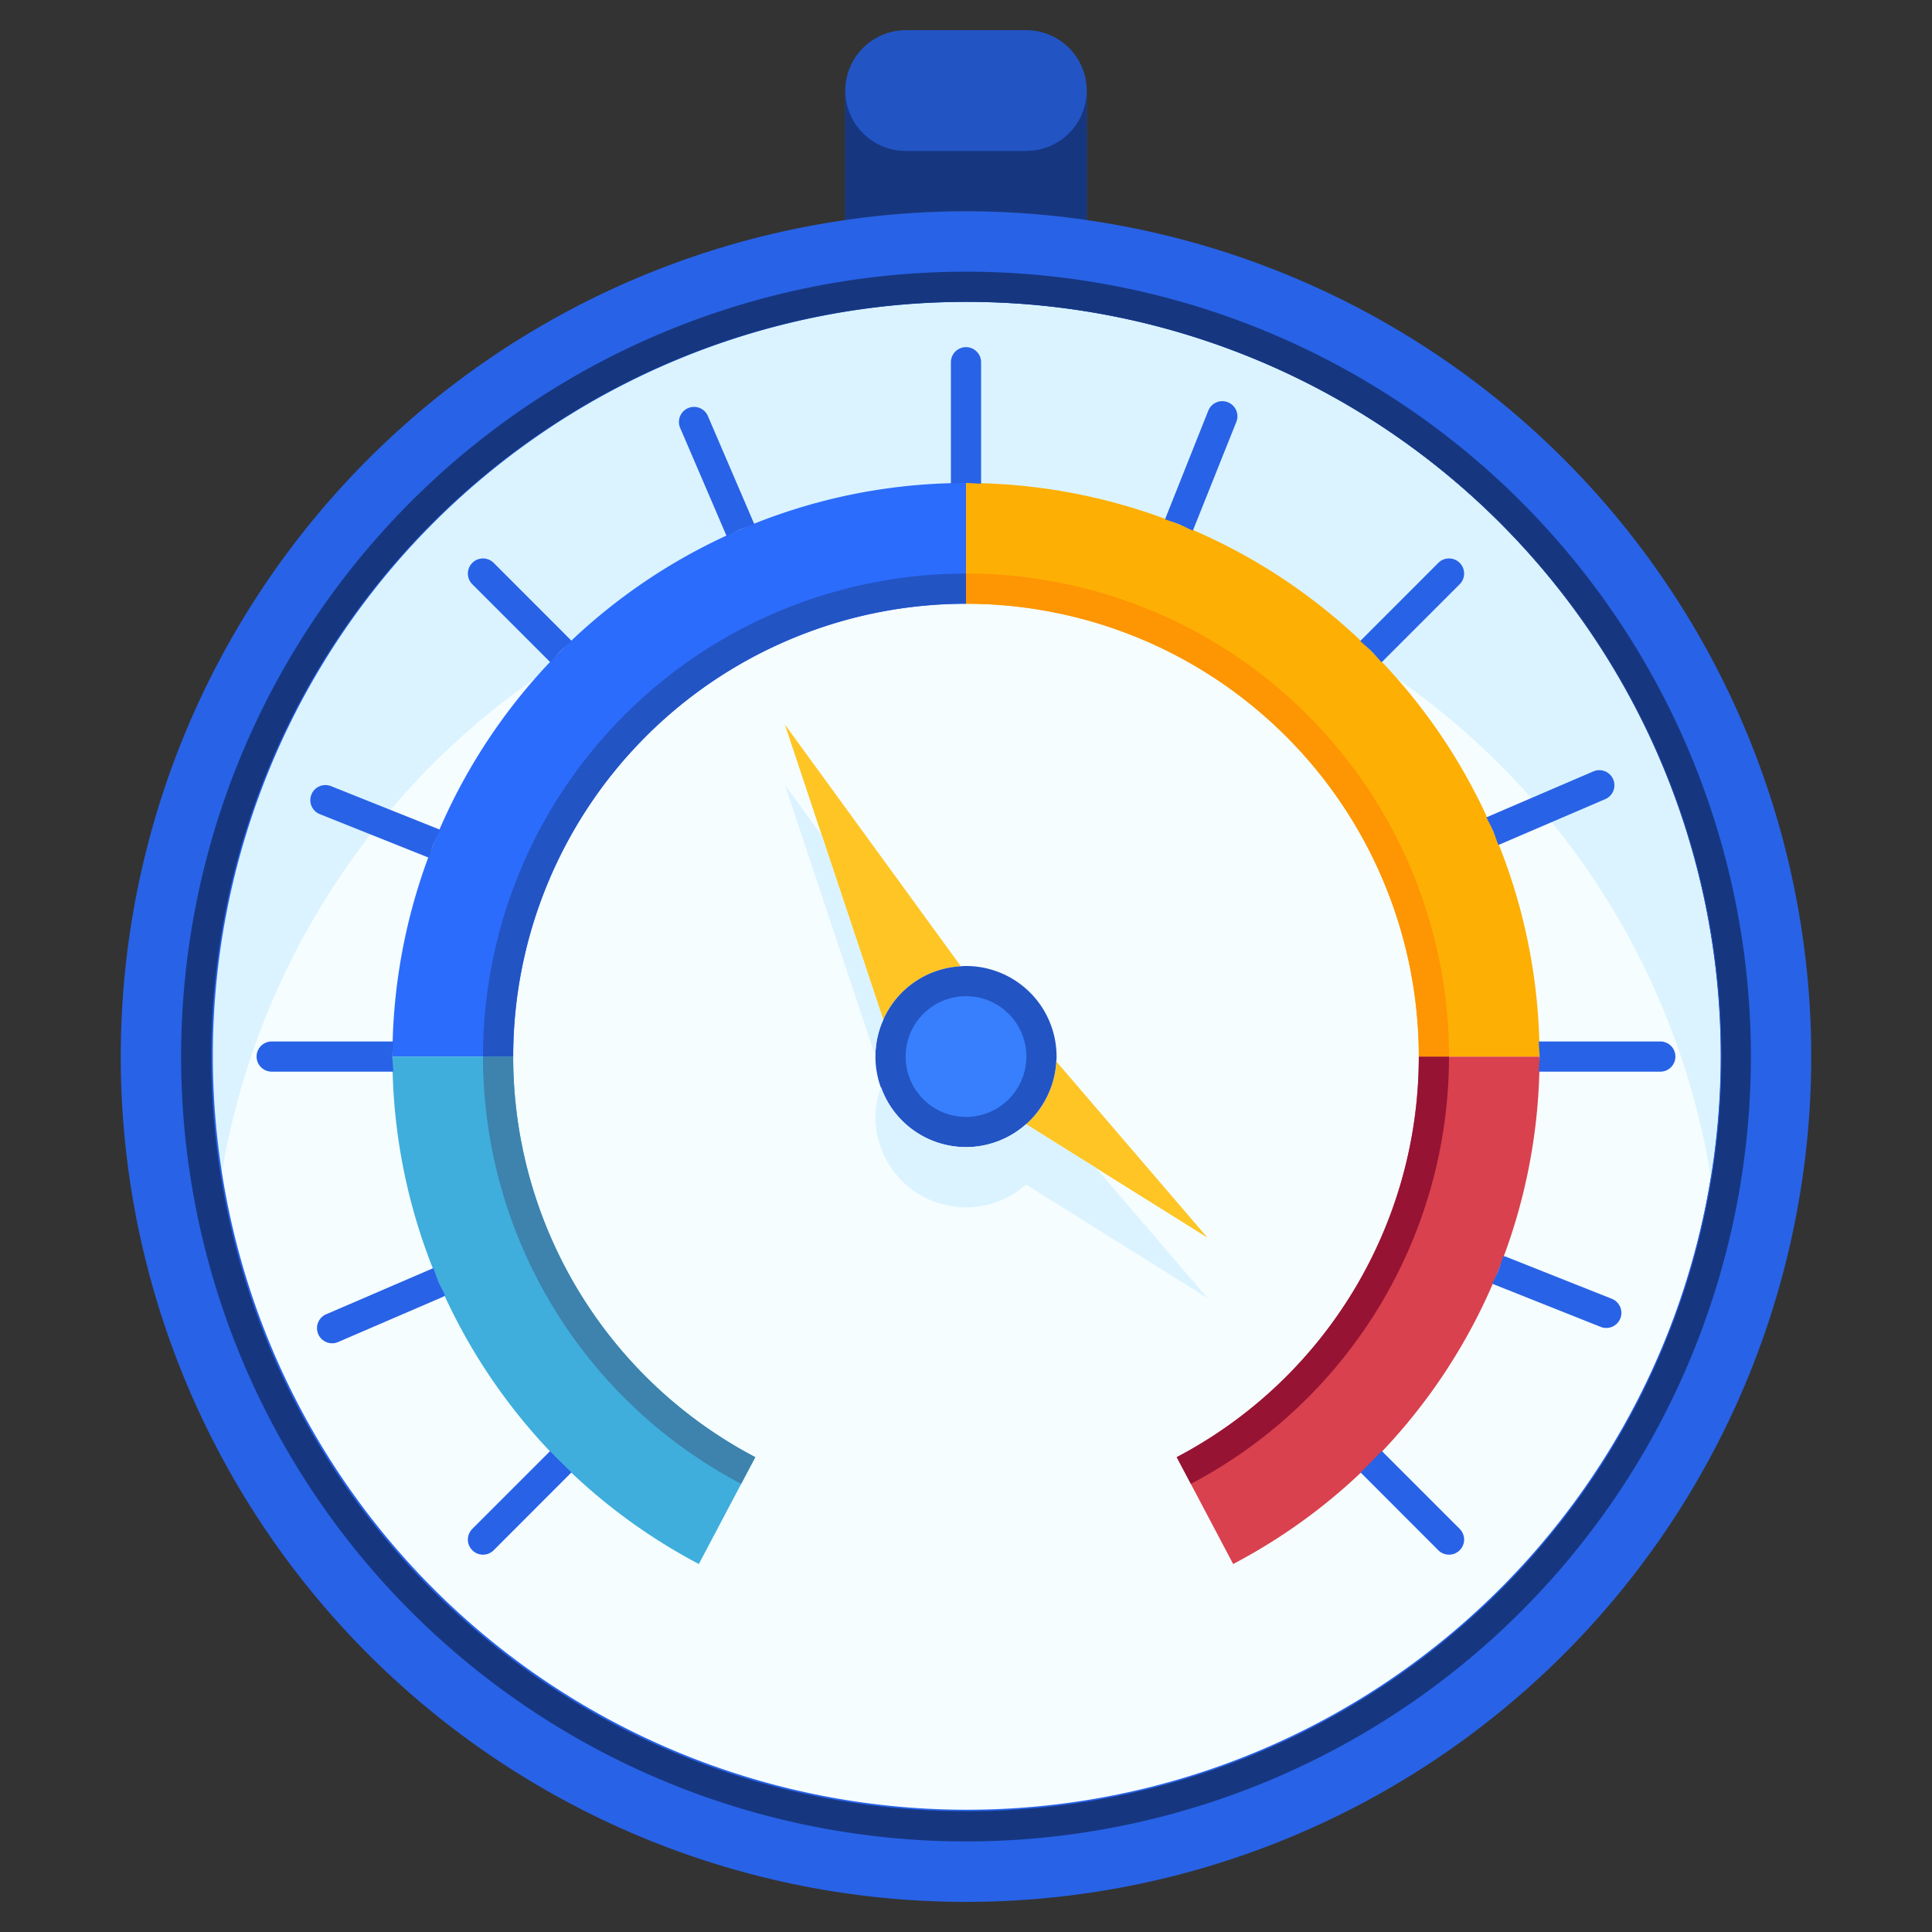 <!-- icon666.com - MILLIONS vector ICONS FREE --><svg viewBox="0 0 64 64" xmlns="http://www.w3.org/2000/svg"><rect x="0" y="0" width="64" height="64" fill="#333333" stroke="none"/><g id="_26-Barometer" data-name="26-Barometer"><circle cx="32" cy="35" fill="#f5fdff" r="25"></circle><path d="m32 18a25 25 0 0 1 24.677 21 25 25 0 1 0 -49.354 0 25 25 0 0 1 24.677-21z" fill="#dbf3ff"></path><path d="m34.99 35.16 5.01 5.84-6.01-3.76a2.956 2.956 0 0 0 1-2.08z" fill="#fec524"></path><path d="m26 24 5.83 8.01a2.978 2.978 0 0 0 -2.57 1.77z" fill="#fec524"></path><path d="m32 32a3 3 0 0 1 3 3 .86.86 0 0 1 -.01.16 3 3 0 0 1 -2.99 2.84 3 3 0 0 1 -3-3 2.934 2.934 0 0 1 .26-1.22 2.978 2.978 0 0 1 2.57-1.77.97.97 0 0 1 .17-.01z" fill="#2254c4"></path><path d="m36 3v4.29a27.731 27.731 0 0 0 -8 0v-4.29a2.006 2.006 0 0 1 2-2h4a2.006 2.006 0 0 1 2 2z" fill="#2254c4"></path><path d="m34 5h-4a2.006 2.006 0 0 1 -2-2v4.29a27.731 27.731 0 0 1 8 0v-4.29a2.006 2.006 0 0 1 -2 2z" fill="#163780"></path><path d="m28 7.29a27.731 27.731 0 0 1 8 0 28 28 0 1 1 -8 0zm4 2.71a24.975 24.975 0 1 0 .05 0z" fill="#2862e6"></path><path d="m47 35h4a18.966 18.966 0 0 1 -10.15 16.81l-1.87-3.54a14.983 14.983 0 0 0 8.02-13.27z" fill="#d9414e"></path><path d="m51 35h-4a15.005 15.005 0 0 0 -15-15v-4a19.017 19.017 0 0 1 19 19z" fill="#feaf03"></path><path d="m32 16v4a15.005 15.005 0 0 0 -15 15h-4a19.018 19.018 0 0 1 11.52-17.46 18.844 18.844 0 0 1 7.48-1.54z" fill="#2c6cfc"></path><path d="m14.53 42.48a18.976 18.976 0 0 1 -1.53-7.48h4a14.983 14.983 0 0 0 8.02 13.27l-1.87 3.54a19.043 19.043 0 0 1 -8.62-9.33z" fill="#3faedc"></path><g fill="#2862e6"><path d="m32.495 16.024a.2.2 0 0 0 .005-.024v-4a.5.5 0 0 0 -1 0v4 .026c.166 0 .328-.026.5-.026s.329.02.495.024z"></path><path d="m13.024 34.505a.2.2 0 0 0 -.024-.005h-4a.5.5 0 0 0 0 1h4c.009 0 .017-.005.025-.005 0-.166-.025-.328-.025-.495s.02-.329.024-.495z"></path><path d="m55 34.5h-4c-.009 0-.017.005-.025.005 0 .166.025.328.025.495s-.019.329-.024.495c.009 0 .016.005.024.005h4a.5.5 0 0 0 0-1z"></path><path d="m18.216 48.076-2.57 2.57a.5.5 0 0 0 .708.708l2.569-2.571.008-.011c-.241-.229-.477-.461-.706-.7z"></path><path d="m45.765 21.936c.006 0 .013-.007.019-.012l2.57-2.57a.5.5 0 0 0 -.708-.708l-2.569 2.571c-.006.006-.008.014-.014.021.12.113.25.215.367.332s.221.247.335.366z"></path><path d="m18.936 21.236c0-.006-.007-.014-.013-.019l-2.569-2.571a.5.5 0 0 0 -.708.708l2.57 2.57c.006.006.015.008.021.014.114-.12.216-.251.333-.368s.246-.22.366-.334z"></path><path d="m45.077 48.783 2.569 2.571a.5.5 0 0 0 .708-.708l-2.57-2.57-.015-.009c-.228.24-.457.479-.7.708z"></path><path d="m14.359 42.018c-.009 0-.018 0-.027 0l-3.53 1.52a.5.5 0 1 0 .4.918l3.48-1.5c.025-.007.039-.032.063-.043-.068-.148-.147-.289-.211-.438s-.115-.305-.175-.457z"></path><path d="m49.633 27.983h.024l3.54-1.52a.5.5 0 0 0 -.394-.918l-3.54 1.52c-.008 0-.012.009-.019.012.069.151.151.294.216.447s.112.307.173.459z"></path><path d="m24.984 17.367a.1.1 0 0 0 -.005-.024l-1.52-3.54a.5.5 0 1 0 -.918.394l1.52 3.54c0 .008.011.011.014.018.15-.068.293-.151.445-.215s.311-.112.464-.173z"></path><path d="m14.576 27.49c-.008 0-.013-.01-.02-.013l-3.58-1.431a.5.5 0 1 0 -.372.928l3.581 1.43a.118.118 0 0 0 .02 0c.058-.154.1-.315.165-.468s.141-.294.206-.446z"></path><path d="m49.435 42.521c.008 0 .013.011.021.014l3.569 1.42a.5.5 0 0 0 .37-.93l-3.51-1.395c-.026-.015-.058-.008-.086-.018-.056.151-.1.308-.159.458s-.14.3-.205.451z"></path><path d="m39.509 17.575c0-.008.012-.011.015-.019l1.431-3.58a.5.5 0 0 0 -.929-.372l-1.426 3.581a.118.118 0 0 0 0 .02c.155.058.315.1.468.165s.289.14.441.205z"></path></g><path d="m32 9a26 26 0 1 0 26 26 26 26 0 0 0 -26-26zm0 51a25 25 0 0 1 0-50h.05a25 25 0 0 1 -.05 50z" fill="#163780"></path><circle cx="32" cy="35" fill="#377ffc" r="2"></circle><path d="m27.23 27.69-1.23-1.69 3 9a2.934 2.934 0 0 1 .26-1.22z" fill="#dbf3ff"></path><path d="m33.99 37.24a2.985 2.985 0 0 1 -4.805-1.233 2.945 2.945 0 0 0 -.185.993 3 3 0 0 0 4.99 2.24l6.01 3.76-3.7-4.317z" fill="#dbf3ff"></path><path d="m48 35h-1a14.983 14.983 0 0 1 -8.02 13.27l.468.885a15.99 15.99 0 0 0 8.552-14.155z" fill="#961333"></path><path d="m32 19v1a15.005 15.005 0 0 1 15 15h1a16 16 0 0 0 -16-16z" fill="#fe9503"></path><path d="m16 35h1a15.005 15.005 0 0 1 15-15v-1a16 16 0 0 0 -16 16z" fill="#2254c4"></path><path d="m17 35h-1a15.99 15.99 0 0 0 8.552 14.155l.468-.885a14.983 14.983 0 0 1 -8.02-13.27z" fill="#3d83ae"></path></g></svg>